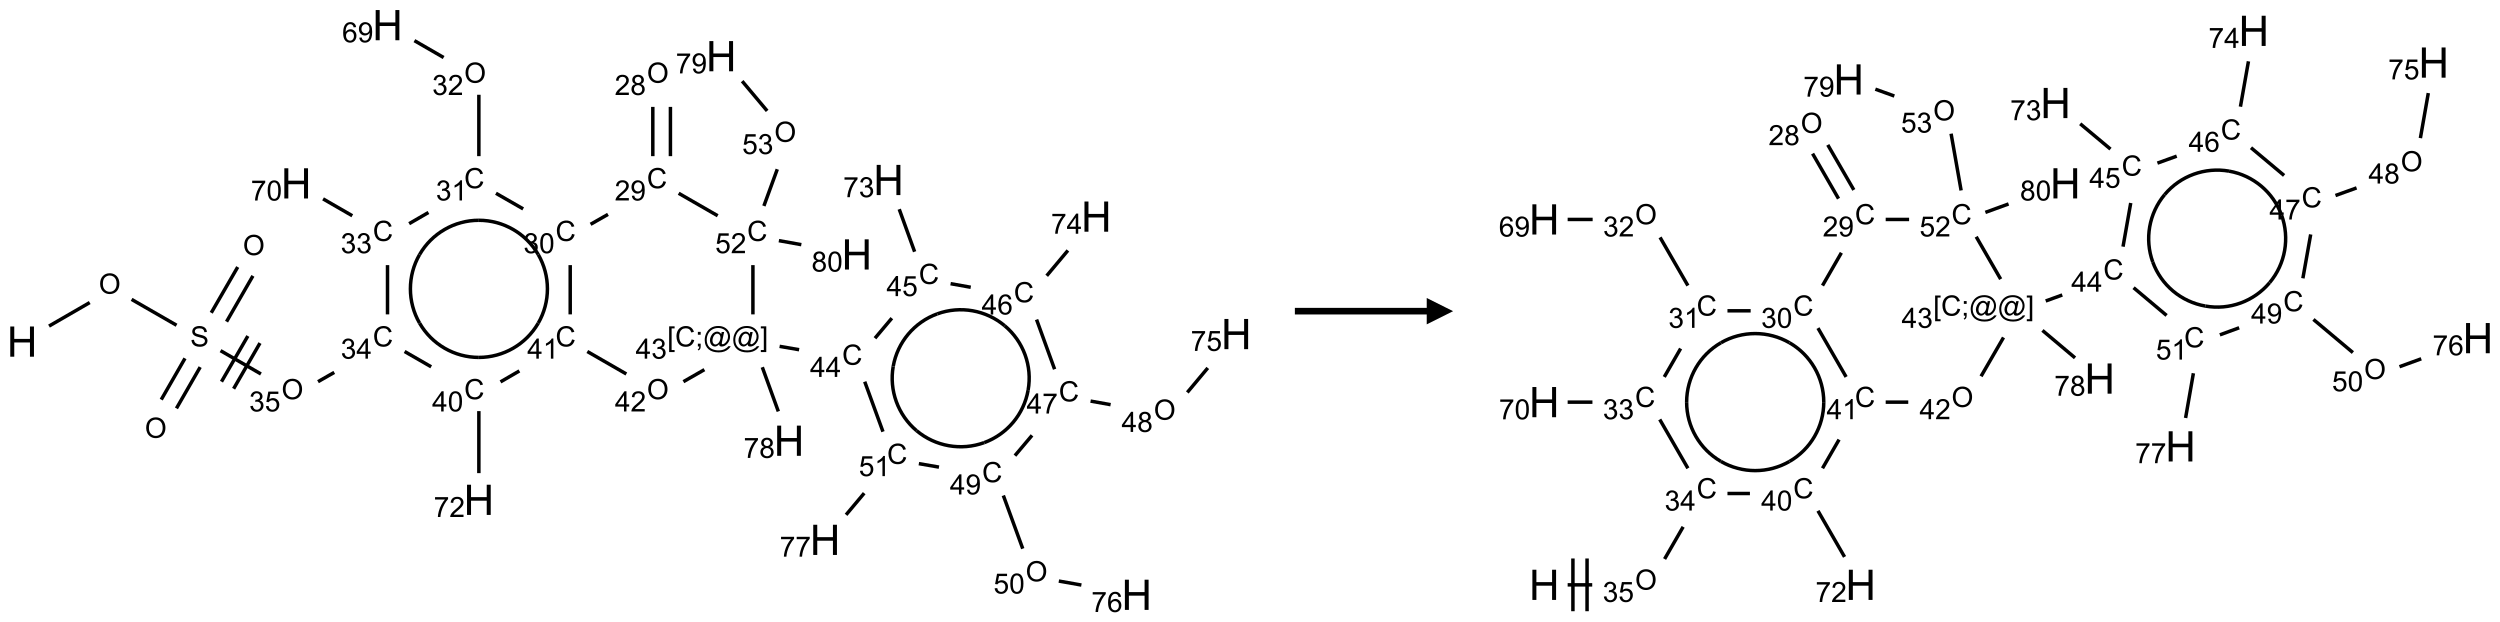<?xml version="1.0" encoding="UTF-8"?>
<svg xmlns="http://www.w3.org/2000/svg" xmlns:xlink="http://www.w3.org/1999/xlink" width="948" height="236" viewBox="0 0 948 236">
<defs>
<g>
<g id="glyph-0-0">
<path d="M 2 0 L 2 -10 L 10 -10 L 10 0 Z M 2.25 -0.25 L 9.75 -0.25 L 9.75 -9.75 L 2.25 -9.75 Z M 2.25 -0.25 "/>
</g>
<g id="glyph-0-1">
<path d="M 1.281 0 L 1.281 -11.453 L 2.797 -11.453 L 2.797 -6.75 L 8.75 -6.75 L 8.75 -11.453 L 10.266 -11.453 L 10.266 0 L 8.75 0 L 8.75 -5.398 L 2.797 -5.398 L 2.797 0 Z M 1.281 0 "/>
</g>
<g id="glyph-1-0">
<path d="M 1.332 0 L 1.332 -6.668 L 6.668 -6.668 L 6.668 0 Z M 1.5 -0.168 L 6.5 -0.168 L 6.5 -6.5 L 1.5 -6.5 Z M 1.5 -0.168 "/>
</g>
<g id="glyph-1-1">
<path d="M 0.516 -3.719 C 0.516 -4.984 0.855 -5.977 1.535 -6.695 C 2.215 -7.414 3.094 -7.77 4.172 -7.77 C 4.875 -7.77 5.512 -7.602 6.078 -7.266 C 6.645 -6.93 7.074 -6.461 7.371 -5.855 C 7.668 -5.254 7.816 -4.57 7.816 -3.809 C 7.816 -3.035 7.66 -2.34 7.348 -1.73 C 7.035 -1.117 6.594 -0.656 6.02 -0.34 C 5.449 -0.027 4.828 0.129 4.168 0.129 C 3.449 0.129 2.805 -0.043 2.238 -0.391 C 1.672 -0.738 1.246 -1.211 0.953 -1.812 C 0.66 -2.414 0.516 -3.047 0.516 -3.719 Z M 1.559 -3.703 C 1.559 -2.781 1.805 -2.059 2.301 -1.527 C 2.793 -1 3.414 -0.734 4.16 -0.734 C 4.922 -0.734 5.547 -1 6.039 -1.535 C 6.531 -2.07 6.777 -2.828 6.777 -3.812 C 6.777 -4.434 6.672 -4.977 6.461 -5.441 C 6.25 -5.902 5.945 -6.262 5.539 -6.52 C 5.133 -6.773 4.68 -6.902 4.176 -6.902 C 3.461 -6.902 2.848 -6.656 2.332 -6.164 C 1.816 -5.672 1.559 -4.852 1.559 -3.703 Z M 1.559 -3.703 "/>
</g>
<g id="glyph-1-2">
<path d="M 0.48 -2.453 L 1.434 -2.535 C 1.477 -2.152 1.582 -1.84 1.746 -1.598 C 1.91 -1.352 2.168 -1.152 2.516 -1.004 C 2.863 -0.852 3.254 -0.777 3.688 -0.777 C 4.074 -0.777 4.414 -0.832 4.707 -0.949 C 5.004 -1.062 5.223 -1.219 5.367 -1.418 C 5.512 -1.617 5.582 -1.836 5.582 -2.074 C 5.582 -2.312 5.516 -2.523 5.375 -2.699 C 5.234 -2.879 5.008 -3.031 4.688 -3.152 C 4.484 -3.23 4.031 -3.355 3.328 -3.523 C 2.625 -3.691 2.137 -3.852 1.855 -4 C 1.488 -4.191 1.219 -4.43 1.039 -4.711 C 0.859 -4.992 0.77 -5.312 0.77 -5.66 C 0.77 -6.047 0.879 -6.406 1.098 -6.742 C 1.316 -7.078 1.637 -7.332 2.059 -7.504 C 2.477 -7.68 2.945 -7.766 3.457 -7.766 C 4.023 -7.766 4.523 -7.676 4.957 -7.492 C 5.387 -7.309 5.719 -7.043 5.953 -6.688 C 6.188 -6.332 6.312 -5.934 6.328 -5.484 L 5.359 -5.41 C 5.309 -5.895 5.133 -6.258 4.832 -6.504 C 4.531 -6.75 4.086 -6.875 3.5 -6.875 C 2.891 -6.875 2.445 -6.762 2.164 -6.539 C 1.883 -6.316 1.746 -6.047 1.746 -5.73 C 1.746 -5.457 1.844 -5.23 2.043 -5.051 C 2.238 -4.875 2.742 -4.695 3.566 -4.508 C 4.387 -4.32 4.949 -4.16 5.254 -4.02 C 5.699 -3.816 6.027 -3.555 6.238 -3.242 C 6.449 -2.93 6.559 -2.566 6.559 -2.156 C 6.559 -1.75 6.441 -1.367 6.207 -1.008 C 5.977 -0.648 5.641 -0.367 5.207 -0.168 C 4.77 0.031 4.281 0.129 3.734 0.129 C 3.043 0.129 2.465 0.031 1.996 -0.172 C 1.531 -0.375 1.164 -0.676 0.898 -1.082 C 0.633 -1.484 0.492 -1.941 0.48 -2.453 Z M 0.48 -2.453 "/>
</g>
<g id="glyph-1-3">
<path d="M 0.449 -2.016 L 1.387 -2.141 C 1.492 -1.609 1.676 -1.227 1.934 -0.992 C 2.191 -0.758 2.508 -0.641 2.879 -0.641 C 3.32 -0.641 3.695 -0.793 3.996 -1.098 C 4.301 -1.402 4.453 -1.781 4.453 -2.234 C 4.453 -2.664 4.312 -3.02 4.031 -3.301 C 3.75 -3.578 3.391 -3.719 2.957 -3.719 C 2.781 -3.719 2.562 -3.684 2.297 -3.613 L 2.402 -4.438 C 2.465 -4.43 2.516 -4.426 2.551 -4.426 C 2.949 -4.426 3.312 -4.531 3.629 -4.738 C 3.949 -4.949 4.109 -5.27 4.109 -5.703 C 4.109 -6.047 3.992 -6.332 3.762 -6.559 C 3.527 -6.785 3.227 -6.895 2.859 -6.895 C 2.496 -6.895 2.191 -6.781 1.949 -6.551 C 1.707 -6.324 1.547 -5.98 1.48 -5.52 L 0.543 -5.688 C 0.656 -6.316 0.918 -6.805 1.324 -7.148 C 1.73 -7.492 2.234 -7.668 2.84 -7.668 C 3.254 -7.668 3.641 -7.578 3.988 -7.398 C 4.34 -7.219 4.609 -6.977 4.793 -6.668 C 4.98 -6.359 5.074 -6.031 5.074 -5.684 C 5.074 -5.352 4.984 -5.051 4.809 -4.781 C 4.629 -4.512 4.367 -4.297 4.02 -4.137 C 4.473 -4.031 4.824 -3.816 5.074 -3.488 C 5.324 -3.16 5.449 -2.75 5.449 -2.254 C 5.449 -1.59 5.203 -1.023 4.719 -0.559 C 4.234 -0.098 3.617 0.137 2.875 0.137 C 2.203 0.137 1.648 -0.062 1.207 -0.465 C 0.762 -0.863 0.512 -1.379 0.449 -2.016 Z M 0.449 -2.016 "/>
</g>
<g id="glyph-1-4">
<path d="M 0.441 -2 L 1.426 -2.082 C 1.5 -1.605 1.668 -1.242 1.934 -1.004 C 2.199 -0.762 2.52 -0.641 2.895 -0.641 C 3.348 -0.641 3.73 -0.812 4.043 -1.152 C 4.355 -1.492 4.512 -1.941 4.512 -2.504 C 4.512 -3.039 4.359 -3.461 4.059 -3.77 C 3.758 -4.078 3.367 -4.234 2.879 -4.234 C 2.578 -4.234 2.305 -4.164 2.062 -4.027 C 1.82 -3.891 1.629 -3.715 1.488 -3.496 L 0.609 -3.609 L 1.348 -7.531 L 5.145 -7.531 L 5.145 -6.637 L 2.098 -6.637 L 1.688 -4.582 C 2.145 -4.902 2.625 -5.062 3.129 -5.062 C 3.797 -5.062 4.359 -4.832 4.816 -4.371 C 5.277 -3.91 5.504 -3.312 5.504 -2.59 C 5.504 -1.898 5.305 -1.301 4.902 -0.797 C 4.41 -0.18 3.742 0.129 2.895 0.129 C 2.199 0.129 1.633 -0.062 1.195 -0.453 C 0.758 -0.844 0.504 -1.359 0.441 -2 Z M 0.441 -2 "/>
</g>
<g id="glyph-1-5">
<path d="M 6.27 -2.676 L 7.281 -2.422 C 7.07 -1.594 6.688 -0.961 6.137 -0.523 C 5.586 -0.086 4.914 0.129 4.121 0.129 C 3.297 0.129 2.629 -0.039 2.113 -0.371 C 1.598 -0.707 1.203 -1.191 0.934 -1.828 C 0.664 -2.465 0.531 -3.145 0.531 -3.875 C 0.531 -4.672 0.684 -5.363 0.988 -5.957 C 1.293 -6.547 1.723 -6.996 2.285 -7.305 C 2.844 -7.613 3.461 -7.766 4.137 -7.766 C 4.898 -7.766 5.543 -7.57 6.062 -7.184 C 6.582 -6.793 6.945 -6.246 7.152 -5.543 L 6.156 -5.309 C 5.98 -5.863 5.723 -6.266 5.387 -6.52 C 5.051 -6.773 4.625 -6.902 4.113 -6.902 C 3.527 -6.902 3.039 -6.762 2.645 -6.48 C 2.25 -6.199 1.973 -5.82 1.812 -5.348 C 1.652 -4.871 1.574 -4.383 1.574 -3.879 C 1.574 -3.23 1.668 -2.664 1.855 -2.18 C 2.047 -1.695 2.34 -1.332 2.738 -1.094 C 3.137 -0.855 3.57 -0.734 4.035 -0.734 C 4.602 -0.734 5.082 -0.898 5.473 -1.223 C 5.867 -1.551 6.133 -2.035 6.27 -2.676 Z M 6.27 -2.676 "/>
</g>
<g id="glyph-1-6">
<path d="M 3.449 0 L 3.449 -1.828 L 0.137 -1.828 L 0.137 -2.688 L 3.621 -7.637 L 4.387 -7.637 L 4.387 -2.688 L 5.418 -2.688 L 5.418 -1.828 L 4.387 -1.828 L 4.387 0 Z M 3.449 -2.688 L 3.449 -6.129 L 1.059 -2.688 Z M 3.449 -2.688 "/>
</g>
<g id="glyph-1-7">
<path d="M 0.504 -6.637 L 0.504 -7.535 L 5.449 -7.535 L 5.449 -6.809 C 4.961 -6.289 4.48 -5.602 4.004 -4.746 C 3.527 -3.887 3.156 -3.004 2.895 -2.098 C 2.707 -1.461 2.59 -0.762 2.535 0 L 1.574 0 C 1.582 -0.602 1.703 -1.328 1.926 -2.176 C 2.152 -3.027 2.477 -3.848 2.898 -4.637 C 3.32 -5.426 3.77 -6.094 4.246 -6.637 Z M 0.504 -6.637 "/>
</g>
<g id="glyph-1-8">
<path d="M 0.441 -3.766 C 0.441 -4.668 0.535 -5.395 0.723 -5.945 C 0.906 -6.496 1.184 -6.922 1.551 -7.219 C 1.918 -7.516 2.375 -7.668 2.934 -7.668 C 3.344 -7.668 3.703 -7.586 4.012 -7.418 C 4.32 -7.254 4.574 -7.016 4.777 -6.707 C 4.977 -6.395 5.137 -6.016 5.25 -5.57 C 5.363 -5.125 5.422 -4.523 5.422 -3.766 C 5.422 -2.871 5.328 -2.148 5.145 -1.598 C 4.961 -1.047 4.688 -0.621 4.32 -0.32 C 3.953 -0.02 3.492 0.129 2.934 0.129 C 2.195 0.129 1.617 -0.133 1.199 -0.66 C 0.695 -1.297 0.441 -2.332 0.441 -3.766 Z M 1.406 -3.766 C 1.406 -2.512 1.555 -1.68 1.848 -1.262 C 2.141 -0.848 2.5 -0.641 2.934 -0.641 C 3.363 -0.641 3.727 -0.848 4.02 -1.266 C 4.312 -1.684 4.457 -2.516 4.457 -3.766 C 4.457 -5.023 4.312 -5.859 4.02 -6.27 C 3.727 -6.684 3.359 -6.891 2.922 -6.891 C 2.492 -6.891 2.148 -6.707 1.891 -6.344 C 1.566 -5.879 1.406 -5.02 1.406 -3.766 Z M 1.406 -3.766 "/>
</g>
<g id="glyph-1-9">
<path d="M 3.973 0 L 3.035 0 L 3.035 -5.973 C 2.809 -5.758 2.516 -5.543 2.148 -5.328 C 1.781 -5.113 1.453 -4.953 1.16 -4.844 L 1.16 -5.75 C 1.684 -5.996 2.145 -6.297 2.535 -6.645 C 2.93 -6.996 3.207 -7.336 3.371 -7.668 L 3.973 -7.668 Z M 3.973 0 "/>
</g>
<g id="glyph-1-10">
<path d="M 5.371 -0.902 L 5.371 0 L 0.324 0 C 0.316 -0.227 0.352 -0.441 0.434 -0.652 C 0.562 -0.996 0.766 -1.332 1.051 -1.668 C 1.332 -2 1.742 -2.387 2.277 -2.824 C 3.105 -3.504 3.668 -4.043 3.957 -4.441 C 4.25 -4.84 4.395 -5.215 4.395 -5.566 C 4.395 -5.938 4.262 -6.254 3.996 -6.508 C 3.73 -6.762 3.387 -6.891 2.957 -6.891 C 2.508 -6.891 2.145 -6.754 1.875 -6.484 C 1.605 -6.215 1.469 -5.84 1.465 -5.359 L 0.5 -5.457 C 0.566 -6.176 0.812 -6.727 1.246 -7.102 C 1.676 -7.477 2.254 -7.668 2.98 -7.668 C 3.711 -7.668 4.293 -7.465 4.719 -7.059 C 5.145 -6.652 5.359 -6.148 5.359 -5.547 C 5.359 -5.242 5.297 -4.941 5.172 -4.645 C 5.047 -4.352 4.84 -4.039 4.551 -3.715 C 4.262 -3.387 3.777 -2.938 3.105 -2.371 C 2.543 -1.898 2.18 -1.578 2.02 -1.41 C 1.859 -1.242 1.73 -1.07 1.625 -0.902 Z M 5.371 -0.902 "/>
</g>
<g id="glyph-1-11">
<path d="M 5.309 -5.766 L 4.375 -5.691 C 4.293 -6.059 4.172 -6.328 4.02 -6.496 C 3.766 -6.762 3.453 -6.895 3.082 -6.895 C 2.785 -6.895 2.523 -6.812 2.297 -6.645 C 2 -6.43 1.77 -6.117 1.598 -5.703 C 1.43 -5.289 1.34 -4.703 1.332 -3.938 C 1.559 -4.281 1.836 -4.535 2.16 -4.703 C 2.488 -4.871 2.828 -4.953 3.188 -4.953 C 3.812 -4.953 4.344 -4.723 4.785 -4.262 C 5.223 -3.801 5.441 -3.207 5.441 -2.48 C 5.441 -2 5.34 -1.555 5.133 -1.145 C 4.926 -0.73 4.641 -0.418 4.281 -0.199 C 3.922 0.02 3.512 0.129 3.051 0.129 C 2.27 0.129 1.633 -0.156 1.141 -0.73 C 0.648 -1.305 0.402 -2.254 0.402 -3.574 C 0.402 -5.051 0.672 -6.121 1.219 -6.793 C 1.695 -7.375 2.336 -7.668 3.141 -7.668 C 3.742 -7.668 4.234 -7.5 4.617 -7.16 C 5 -6.824 5.23 -6.359 5.309 -5.766 Z M 1.48 -2.473 C 1.48 -2.152 1.547 -1.844 1.684 -1.547 C 1.82 -1.25 2.016 -1.027 2.262 -0.871 C 2.508 -0.719 2.766 -0.641 3.035 -0.641 C 3.434 -0.641 3.773 -0.801 4.059 -1.121 C 4.344 -1.441 4.484 -1.875 4.484 -2.422 C 4.484 -2.949 4.344 -3.367 4.062 -3.668 C 3.781 -3.973 3.426 -4.125 3 -4.125 C 2.578 -4.125 2.219 -3.973 1.922 -3.668 C 1.625 -3.363 1.48 -2.969 1.48 -2.473 Z M 1.48 -2.473 "/>
</g>
<g id="glyph-1-12">
<path d="M 0.582 -1.766 L 1.484 -1.848 C 1.562 -1.426 1.707 -1.117 1.922 -0.926 C 2.137 -0.734 2.414 -0.641 2.75 -0.641 C 3.039 -0.641 3.289 -0.707 3.508 -0.84 C 3.727 -0.973 3.902 -1.148 4.043 -1.367 C 4.18 -1.586 4.297 -1.887 4.391 -2.262 C 4.484 -2.637 4.531 -3.016 4.531 -3.406 C 4.531 -3.449 4.531 -3.512 4.527 -3.594 C 4.34 -3.297 4.082 -3.055 3.758 -2.867 C 3.434 -2.68 3.082 -2.59 2.703 -2.59 C 2.07 -2.59 1.535 -2.816 1.098 -3.277 C 0.66 -3.734 0.441 -4.34 0.441 -5.09 C 0.441 -5.863 0.672 -6.484 1.129 -6.957 C 1.586 -7.43 2.156 -7.668 2.844 -7.668 C 3.34 -7.668 3.793 -7.531 4.207 -7.266 C 4.617 -7 4.93 -6.617 5.145 -6.121 C 5.355 -5.629 5.465 -4.91 5.465 -3.973 C 5.465 -2.996 5.359 -2.223 5.145 -1.645 C 4.934 -1.066 4.617 -0.625 4.199 -0.324 C 3.781 -0.02 3.293 0.129 2.73 0.129 C 2.133 0.129 1.645 -0.035 1.266 -0.367 C 0.887 -0.699 0.66 -1.164 0.582 -1.766 Z M 4.422 -5.137 C 4.422 -5.676 4.277 -6.102 3.992 -6.418 C 3.707 -6.734 3.359 -6.891 2.957 -6.891 C 2.543 -6.891 2.18 -6.719 1.871 -6.379 C 1.562 -6.039 1.406 -5.598 1.406 -5.059 C 1.406 -4.57 1.555 -4.176 1.848 -3.871 C 2.141 -3.566 2.5 -3.418 2.934 -3.418 C 3.367 -3.418 3.723 -3.57 4.004 -3.871 C 4.281 -4.176 4.422 -4.598 4.422 -5.137 Z M 4.422 -5.137 "/>
</g>
<g id="glyph-1-13">
<path d="M 0.723 2.121 L 0.723 -7.637 L 2.793 -7.637 L 2.793 -6.859 L 1.66 -6.859 L 1.66 1.344 L 2.793 1.344 L 2.793 2.121 Z M 0.723 2.121 "/>
</g>
<g id="glyph-1-14">
<path d="M 0.949 -4.465 L 0.949 -5.531 L 2.016 -5.531 L 2.016 -4.465 Z M 0.949 0 L 0.949 -1.066 L 2.016 -1.066 L 2.016 0 C 2.016 0.391 1.945 0.711 1.809 0.949 C 1.668 1.191 1.449 1.379 1.145 1.512 L 0.887 1.109 C 1.082 1.023 1.23 0.895 1.324 0.727 C 1.418 0.559 1.469 0.316 1.48 0 Z M 0.949 0 "/>
</g>
<g id="glyph-1-15">
<path d="M 6.047 -0.848 C 5.82 -0.59 5.57 -0.379 5.289 -0.223 C 5.008 -0.062 4.73 0.016 4.449 0.016 C 4.141 0.016 3.84 -0.074 3.547 -0.254 C 3.254 -0.434 3.02 -0.715 2.836 -1.09 C 2.652 -1.465 2.562 -1.875 2.562 -2.324 C 2.562 -2.875 2.703 -3.43 2.988 -3.98 C 3.27 -4.535 3.621 -4.953 4.043 -5.23 C 4.461 -5.508 4.871 -5.645 5.266 -5.645 C 5.566 -5.645 5.855 -5.566 6.129 -5.41 C 6.402 -5.25 6.641 -5.012 6.84 -4.688 L 7.016 -5.496 L 7.949 -5.496 L 7.199 -2 C 7.094 -1.516 7.043 -1.246 7.043 -1.191 C 7.043 -1.098 7.078 -1.02 7.148 -0.949 C 7.219 -0.883 7.305 -0.848 7.406 -0.848 C 7.59 -0.848 7.832 -0.953 8.129 -1.168 C 8.527 -1.445 8.84 -1.816 9.07 -2.285 C 9.301 -2.75 9.418 -3.234 9.418 -3.73 C 9.418 -4.309 9.27 -4.852 8.973 -5.355 C 8.676 -5.859 8.23 -6.262 7.645 -6.562 C 7.055 -6.863 6.406 -7.016 5.691 -7.016 C 4.879 -7.016 4.137 -6.824 3.465 -6.445 C 2.793 -6.066 2.273 -5.52 1.902 -4.809 C 1.535 -4.098 1.348 -3.34 1.348 -2.527 C 1.348 -1.676 1.535 -0.941 1.902 -0.328 C 2.273 0.285 2.809 0.742 3.508 1.035 C 4.207 1.328 4.984 1.473 5.832 1.473 C 6.742 1.473 7.504 1.32 8.121 1.016 C 8.734 0.711 9.195 0.34 9.5 -0.098 L 10.441 -0.098 C 10.266 0.266 9.961 0.637 9.531 1.016 C 9.102 1.395 8.59 1.695 7.996 1.914 C 7.402 2.133 6.688 2.246 5.848 2.246 C 5.078 2.246 4.367 2.145 3.715 1.949 C 3.066 1.75 2.512 1.453 2.051 1.055 C 1.594 0.656 1.25 0.199 1.016 -0.316 C 0.723 -0.973 0.578 -1.684 0.578 -2.441 C 0.578 -3.289 0.75 -4.098 1.098 -4.863 C 1.523 -5.805 2.125 -6.527 2.902 -7.027 C 3.684 -7.527 4.629 -7.777 5.738 -7.777 C 6.602 -7.777 7.375 -7.602 8.059 -7.246 C 8.746 -6.895 9.285 -6.371 9.684 -5.672 C 10.02 -5.07 10.188 -4.418 10.188 -3.715 C 10.188 -2.707 9.832 -1.812 9.125 -1.031 C 8.492 -0.328 7.801 0.02 7.051 0.02 C 6.812 0.02 6.617 -0.016 6.473 -0.09 C 6.324 -0.16 6.215 -0.266 6.145 -0.402 C 6.102 -0.488 6.066 -0.637 6.047 -0.848 Z M 3.527 -2.262 C 3.527 -1.785 3.641 -1.414 3.863 -1.152 C 4.09 -0.887 4.348 -0.754 4.641 -0.754 C 4.836 -0.754 5.039 -0.812 5.254 -0.93 C 5.469 -1.047 5.676 -1.219 5.871 -1.449 C 6.066 -1.676 6.23 -1.969 6.355 -2.32 C 6.48 -2.672 6.543 -3.027 6.543 -3.379 C 6.543 -3.852 6.426 -4.219 6.191 -4.48 C 5.957 -4.738 5.672 -4.871 5.332 -4.871 C 5.109 -4.871 4.902 -4.812 4.707 -4.699 C 4.512 -4.586 4.32 -4.406 4.137 -4.156 C 3.953 -3.906 3.805 -3.602 3.691 -3.246 C 3.582 -2.887 3.527 -2.559 3.527 -2.262 Z M 3.527 -2.262 "/>
</g>
<g id="glyph-1-16">
<path d="M 2.27 2.121 L 0.203 2.121 L 0.203 1.344 L 1.332 1.344 L 1.332 -6.859 L 0.203 -6.859 L 0.203 -7.637 L 2.27 -7.637 Z M 2.27 2.121 "/>
</g>
<g id="glyph-1-17">
<path d="M 1.887 -4.141 C 1.496 -4.281 1.207 -4.484 1.02 -4.75 C 0.832 -5.016 0.738 -5.328 0.738 -5.699 C 0.738 -6.254 0.938 -6.719 1.34 -7.098 C 1.738 -7.477 2.27 -7.668 2.934 -7.668 C 3.598 -7.668 4.137 -7.473 4.543 -7.086 C 4.949 -6.699 5.152 -6.227 5.152 -5.672 C 5.152 -5.316 5.059 -5.008 4.871 -4.746 C 4.688 -4.484 4.406 -4.281 4.027 -4.141 C 4.496 -3.988 4.852 -3.742 5.098 -3.402 C 5.34 -3.062 5.465 -2.656 5.465 -2.184 C 5.465 -1.531 5.234 -0.98 4.77 -0.535 C 4.309 -0.09 3.703 0.129 2.949 0.129 C 2.195 0.129 1.586 -0.094 1.125 -0.539 C 0.664 -0.984 0.434 -1.543 0.434 -2.207 C 0.434 -2.703 0.559 -3.121 0.809 -3.457 C 1.062 -3.793 1.422 -4.02 1.887 -4.141 Z M 1.699 -5.73 C 1.699 -5.367 1.812 -5.074 2.047 -4.844 C 2.281 -4.613 2.582 -4.5 2.953 -4.5 C 3.312 -4.5 3.609 -4.613 3.84 -4.84 C 4.07 -5.066 4.188 -5.348 4.188 -5.676 C 4.188 -6.02 4.07 -6.309 3.832 -6.543 C 3.594 -6.777 3.297 -6.895 2.941 -6.895 C 2.586 -6.895 2.289 -6.781 2.051 -6.551 C 1.816 -6.324 1.699 -6.047 1.699 -5.73 Z M 1.395 -2.203 C 1.395 -1.938 1.461 -1.676 1.586 -1.426 C 1.711 -1.176 1.902 -0.984 2.152 -0.848 C 2.402 -0.711 2.672 -0.641 2.957 -0.641 C 3.406 -0.641 3.777 -0.785 4.066 -1.074 C 4.359 -1.363 4.504 -1.727 4.504 -2.172 C 4.504 -2.625 4.355 -2.996 4.055 -3.293 C 3.754 -3.586 3.379 -3.734 2.926 -3.734 C 2.484 -3.734 2.121 -3.59 1.832 -3.297 C 1.543 -3.004 1.395 -2.641 1.395 -2.203 Z M 1.395 -2.203 "/>
</g>
</g>
</defs>
<path fill="none" stroke-width="0.033" stroke-linecap="butt" stroke-linejoin="miter" stroke="rgb(0%, 0%, 0%)" stroke-opacity="1" stroke-miterlimit="10" d="M 0.255 2.853 L 0.641 2.63 " transform="matrix(40, 0, 0, 40, 8.385, 9.533)"/>
<path fill="none" stroke-width="0.033" stroke-linecap="butt" stroke-linejoin="miter" stroke="rgb(0%, 0%, 0%)" stroke-opacity="1" stroke-miterlimit="10" d="M 1.038 2.6 L 1.464 2.845 " transform="matrix(40, 0, 0, 40, 8.385, 9.533)"/>
<path fill="none" stroke-width="0.033" stroke-linecap="butt" stroke-linejoin="miter" stroke="rgb(0%, 0%, 0%)" stroke-opacity="1" stroke-miterlimit="10" d="M 1.938 2.811 L 2.188 2.377 " transform="matrix(40, 0, 0, 40, 8.385, 9.533)"/>
<path fill="none" stroke-width="0.033" stroke-linecap="butt" stroke-linejoin="miter" stroke="rgb(0%, 0%, 0%)" stroke-opacity="1" stroke-miterlimit="10" d="M 1.793 2.727 L 2.044 2.293 " transform="matrix(40, 0, 0, 40, 8.385, 9.533)"/>
<path fill="none" stroke-width="0.033" stroke-linecap="butt" stroke-linejoin="miter" stroke="rgb(0%, 0%, 0%)" stroke-opacity="1" stroke-miterlimit="10" d="M 1.544 3.159 L 1.319 3.55 " transform="matrix(40, 0, 0, 40, 8.385, 9.533)"/>
<path fill="none" stroke-width="0.033" stroke-linecap="butt" stroke-linejoin="miter" stroke="rgb(0%, 0%, 0%)" stroke-opacity="1" stroke-miterlimit="10" d="M 1.688 3.242 L 1.463 3.633 " transform="matrix(40, 0, 0, 40, 8.385, 9.533)"/>
<path fill="none" stroke-width="0.033" stroke-linecap="butt" stroke-linejoin="miter" stroke="rgb(0%, 0%, 0%)" stroke-opacity="1" stroke-miterlimit="10" d="M 1.881 3.086 L 2.264 3.307 " transform="matrix(40, 0, 0, 40, 8.385, 9.533)"/>
<path fill="none" stroke-width="0.033" stroke-linecap="butt" stroke-linejoin="miter" stroke="rgb(0%, 0%, 0%)" stroke-opacity="1" stroke-miterlimit="10" d="M 2.005 3.447 L 2.255 3.014 " transform="matrix(40, 0, 0, 40, 8.385, 9.533)"/>
<path fill="none" stroke-width="0.033" stroke-linecap="butt" stroke-linejoin="miter" stroke="rgb(0%, 0%, 0%)" stroke-opacity="1" stroke-miterlimit="10" d="M 1.89 3.38 L 2.14 2.947 " transform="matrix(40, 0, 0, 40, 8.385, 9.533)"/>
<path fill="none" stroke-width="0.033" stroke-linecap="butt" stroke-linejoin="miter" stroke="rgb(0%, 0%, 0%)" stroke-opacity="1" stroke-miterlimit="10" d="M 2.805 3.38 L 2.959 3.292 " transform="matrix(40, 0, 0, 40, 8.385, 9.533)"/>
<path fill="none" stroke-width="0.033" stroke-linecap="butt" stroke-linejoin="miter" stroke="rgb(0%, 0%, 0%)" stroke-opacity="1" stroke-miterlimit="10" d="M 3.464 2.742 L 3.464 2.275 " transform="matrix(40, 0, 0, 40, 8.385, 9.533)"/>
<path fill="none" stroke-width="0.033" stroke-linecap="butt" stroke-linejoin="miter" stroke="rgb(0%, 0%, 0%)" stroke-opacity="1" stroke-miterlimit="10" d="M 3.13 1.807 L 2.853 1.647 " transform="matrix(40, 0, 0, 40, 8.385, 9.533)"/>
<path fill="none" stroke-width="0.033" stroke-linecap="butt" stroke-linejoin="miter" stroke="rgb(0%, 0%, 0%)" stroke-opacity="1" stroke-miterlimit="10" d="M 3.669 1.882 L 3.852 1.776 " transform="matrix(40, 0, 0, 40, 8.385, 9.533)"/>
<path fill="none" stroke-width="0.033" stroke-linecap="butt" stroke-linejoin="miter" stroke="rgb(0%, 0%, 0%)" stroke-opacity="1" stroke-miterlimit="10" d="M 4.33 1.242 L 4.33 0.66 " transform="matrix(40, 0, 0, 40, 8.385, 9.533)"/>
<path fill="none" stroke-width="0.033" stroke-linecap="butt" stroke-linejoin="miter" stroke="rgb(0%, 0%, 0%)" stroke-opacity="1" stroke-miterlimit="10" d="M 3.996 0.307 L 3.719 0.147 " transform="matrix(40, 0, 0, 40, 8.385, 9.533)"/>
<path fill="none" stroke-width="0.033" stroke-linecap="butt" stroke-linejoin="miter" stroke="rgb(0%, 0%, 0%)" stroke-opacity="1" stroke-miterlimit="10" d="M 4.492 1.594 L 4.75 1.742 " transform="matrix(40, 0, 0, 40, 8.385, 9.533)"/>
<path fill="none" stroke-width="0.033" stroke-linecap="butt" stroke-linejoin="miter" stroke="rgb(0%, 0%, 0%)" stroke-opacity="1" stroke-miterlimit="10" d="M 5.196 2.275 L 5.196 2.742 " transform="matrix(40, 0, 0, 40, 8.385, 9.533)"/>
<path fill="none" stroke-width="0.033" stroke-linecap="butt" stroke-linejoin="miter" stroke="rgb(0%, 0%, 0%)" stroke-opacity="1" stroke-miterlimit="10" d="M 4.714 3.278 L 4.535 3.382 " transform="matrix(40, 0, 0, 40, 8.385, 9.533)"/>
<path fill="none" stroke-width="0.033" stroke-linecap="butt" stroke-linejoin="miter" stroke="rgb(0%, 0%, 0%)" stroke-opacity="1" stroke-miterlimit="10" d="M 3.878 3.239 L 3.626 3.094 " transform="matrix(40, 0, 0, 40, 8.385, 9.533)"/>
<path fill="none" stroke-width="0.033" stroke-linecap="butt" stroke-linejoin="miter" stroke="rgb(0%, 0%, 0%)" stroke-opacity="1" stroke-miterlimit="10" d="M 4.33 3.659 L 4.33 4.247 " transform="matrix(40, 0, 0, 40, 8.385, 9.533)"/>
<path fill="none" stroke-width="0.033" stroke-linecap="butt" stroke-linejoin="miter" stroke="rgb(0%, 0%, 0%)" stroke-opacity="1" stroke-miterlimit="10" d="M 5.358 3.094 L 5.728 3.307 " transform="matrix(40, 0, 0, 40, 8.385, 9.533)"/>
<path fill="none" stroke-width="0.033" stroke-linecap="butt" stroke-linejoin="miter" stroke="rgb(0%, 0%, 0%)" stroke-opacity="1" stroke-miterlimit="10" d="M 6.269 3.38 L 6.468 3.266 " transform="matrix(40, 0, 0, 40, 8.385, 9.533)"/>
<path fill="none" stroke-width="0.033" stroke-linecap="butt" stroke-linejoin="miter" stroke="rgb(0%, 0%, 0%)" stroke-opacity="1" stroke-miterlimit="10" d="M 7.181 3.045 L 7.366 3.077 " transform="matrix(40, 0, 0, 40, 8.385, 9.533)"/>
<path fill="none" stroke-width="0.033" stroke-linecap="butt" stroke-linejoin="miter" stroke="rgb(0%, 0%, 0%)" stroke-opacity="1" stroke-miterlimit="10" d="M 8.085 2.968 L 8.245 2.778 " transform="matrix(40, 0, 0, 40, 8.385, 9.533)"/>
<path fill="none" stroke-width="0.033" stroke-linecap="butt" stroke-linejoin="miter" stroke="rgb(0%, 0%, 0%)" stroke-opacity="1" stroke-miterlimit="10" d="M 8.461 2.148 L 8.315 1.745 " transform="matrix(40, 0, 0, 40, 8.385, 9.533)"/>
<path fill="none" stroke-width="0.033" stroke-linecap="butt" stroke-linejoin="miter" stroke="rgb(0%, 0%, 0%)" stroke-opacity="1" stroke-miterlimit="10" d="M 8.802 2.451 L 8.993 2.485 " transform="matrix(40, 0, 0, 40, 8.385, 9.533)"/>
<path fill="none" stroke-width="0.033" stroke-linecap="butt" stroke-linejoin="miter" stroke="rgb(0%, 0%, 0%)" stroke-opacity="1" stroke-miterlimit="10" d="M 9.713 2.376 L 9.914 2.136 " transform="matrix(40, 0, 0, 40, 8.385, 9.533)"/>
<path fill="none" stroke-width="0.033" stroke-linecap="butt" stroke-linejoin="miter" stroke="rgb(0%, 0%, 0%)" stroke-opacity="1" stroke-miterlimit="10" d="M 9.617 2.791 L 9.788 3.262 " transform="matrix(40, 0, 0, 40, 8.385, 9.533)"/>
<path fill="none" stroke-width="0.033" stroke-linecap="butt" stroke-linejoin="miter" stroke="rgb(0%, 0%, 0%)" stroke-opacity="1" stroke-miterlimit="10" d="M 10.129 3.564 L 10.319 3.598 " transform="matrix(40, 0, 0, 40, 8.385, 9.533)"/>
<path fill="none" stroke-width="0.033" stroke-linecap="butt" stroke-linejoin="miter" stroke="rgb(0%, 0%, 0%)" stroke-opacity="1" stroke-miterlimit="10" d="M 11.046 3.482 L 11.24 3.25 " transform="matrix(40, 0, 0, 40, 8.385, 9.533)"/>
<path fill="none" stroke-width="0.033" stroke-linecap="butt" stroke-linejoin="miter" stroke="rgb(0%, 0%, 0%)" stroke-opacity="1" stroke-miterlimit="10" d="M 9.574 3.889 L 9.412 4.081 " transform="matrix(40, 0, 0, 40, 8.385, 9.533)"/>
<path fill="none" stroke-width="0.033" stroke-linecap="butt" stroke-linejoin="miter" stroke="rgb(0%, 0%, 0%)" stroke-opacity="1" stroke-miterlimit="10" d="M 9.302 4.459 L 9.486 4.963 " transform="matrix(40, 0, 0, 40, 8.385, 9.533)"/>
<path fill="none" stroke-width="0.033" stroke-linecap="butt" stroke-linejoin="miter" stroke="rgb(0%, 0%, 0%)" stroke-opacity="1" stroke-miterlimit="10" d="M 9.828 5.27 L 10.042 5.308 " transform="matrix(40, 0, 0, 40, 8.385, 9.533)"/>
<path fill="none" stroke-width="0.033" stroke-linecap="butt" stroke-linejoin="miter" stroke="rgb(0%, 0%, 0%)" stroke-opacity="1" stroke-miterlimit="10" d="M 8.692 4.19 L 8.501 4.157 " transform="matrix(40, 0, 0, 40, 8.385, 9.533)"/>
<path fill="none" stroke-width="0.033" stroke-linecap="butt" stroke-linejoin="miter" stroke="rgb(0%, 0%, 0%)" stroke-opacity="1" stroke-miterlimit="10" d="M 8.161 3.854 L 7.988 3.38 " transform="matrix(40, 0, 0, 40, 8.385, 9.533)"/>
<path fill="none" stroke-width="0.033" stroke-linecap="butt" stroke-linejoin="miter" stroke="rgb(0%, 0%, 0%)" stroke-opacity="1" stroke-miterlimit="10" d="M 7.983 4.437 L 7.811 4.642 " transform="matrix(40, 0, 0, 40, 8.385, 9.533)"/>
<path fill="none" stroke-width="0.033" stroke-linecap="butt" stroke-linejoin="miter" stroke="rgb(0%, 0%, 0%)" stroke-opacity="1" stroke-miterlimit="10" d="M 7.017 3.243 L 7.169 3.662 " transform="matrix(40, 0, 0, 40, 8.385, 9.533)"/>
<path fill="none" stroke-width="0.033" stroke-linecap="butt" stroke-linejoin="miter" stroke="rgb(0%, 0%, 0%)" stroke-opacity="1" stroke-miterlimit="10" d="M 6.928 2.742 L 6.928 2.275 " transform="matrix(40, 0, 0, 40, 8.385, 9.533)"/>
<path fill="none" stroke-width="0.033" stroke-linecap="butt" stroke-linejoin="miter" stroke="rgb(0%, 0%, 0%)" stroke-opacity="1" stroke-miterlimit="10" d="M 7.032 1.714 L 7.159 1.366 " transform="matrix(40, 0, 0, 40, 8.385, 9.533)"/>
<path fill="none" stroke-width="0.033" stroke-linecap="butt" stroke-linejoin="miter" stroke="rgb(0%, 0%, 0%)" stroke-opacity="1" stroke-miterlimit="10" d="M 7.063 0.813 L 6.826 0.531 " transform="matrix(40, 0, 0, 40, 8.385, 9.533)"/>
<path fill="none" stroke-width="0.033" stroke-linecap="butt" stroke-linejoin="miter" stroke="rgb(0%, 0%, 0%)" stroke-opacity="1" stroke-miterlimit="10" d="M 7.174 2.043 L 7.387 2.081 " transform="matrix(40, 0, 0, 40, 8.385, 9.533)"/>
<path fill="none" stroke-width="0.033" stroke-linecap="butt" stroke-linejoin="miter" stroke="rgb(0%, 0%, 0%)" stroke-opacity="1" stroke-miterlimit="10" d="M 6.594 1.807 L 6.224 1.594 " transform="matrix(40, 0, 0, 40, 8.385, 9.533)"/>
<path fill="none" stroke-width="0.033" stroke-linecap="butt" stroke-linejoin="miter" stroke="rgb(0%, 0%, 0%)" stroke-opacity="1" stroke-miterlimit="10" d="M 5.554 1.794 L 5.389 1.888 " transform="matrix(40, 0, 0, 40, 8.385, 9.533)"/>
<path fill="none" stroke-width="0.033" stroke-linecap="butt" stroke-linejoin="miter" stroke="rgb(0%, 0%, 0%)" stroke-opacity="1" stroke-miterlimit="10" d="M 6.146 1.242 L 6.146 0.775 " transform="matrix(40, 0, 0, 40, 8.385, 9.533)"/>
<path fill="none" stroke-width="0.033" stroke-linecap="butt" stroke-linejoin="miter" stroke="rgb(0%, 0%, 0%)" stroke-opacity="1" stroke-miterlimit="10" d="M 5.979 1.242 L 5.979 0.775 " transform="matrix(40, 0, 0, 40, 8.385, 9.533)"/>
<path fill="none" stroke-width="0.033" stroke-linecap="butt" stroke-linejoin="miter" stroke="rgb(0%, 0%, 0%)" stroke-opacity="1" stroke-miterlimit="10" d="M 3.768 2.825 C 3.652 2.624 3.652 2.376 3.768 2.175 " transform="matrix(40, 0, 0, 40, 8.385, 9.533)"/>
<path fill="none" stroke-width="0.033" stroke-linecap="butt" stroke-linejoin="miter" stroke="rgb(0%, 0%, 0%)" stroke-opacity="1" stroke-miterlimit="10" d="M 4.33 3.15 C 4.098 3.15 3.884 3.026 3.768 2.825 " transform="matrix(40, 0, 0, 40, 8.385, 9.533)"/>
<path fill="none" stroke-width="0.033" stroke-linecap="butt" stroke-linejoin="miter" stroke="rgb(0%, 0%, 0%)" stroke-opacity="1" stroke-miterlimit="10" d="M 4.893 2.825 C 4.777 3.026 4.562 3.15 4.33 3.15 " transform="matrix(40, 0, 0, 40, 8.385, 9.533)"/>
<path fill="none" stroke-width="0.033" stroke-linecap="butt" stroke-linejoin="miter" stroke="rgb(0%, 0%, 0%)" stroke-opacity="1" stroke-miterlimit="10" d="M 4.893 2.175 C 5.009 2.376 5.009 2.624 4.893 2.825 " transform="matrix(40, 0, 0, 40, 8.385, 9.533)"/>
<path fill="none" stroke-width="0.033" stroke-linecap="butt" stroke-linejoin="miter" stroke="rgb(0%, 0%, 0%)" stroke-opacity="1" stroke-miterlimit="10" d="M 4.33 1.85 C 4.562 1.85 4.777 1.974 4.893 2.175 " transform="matrix(40, 0, 0, 40, 8.385, 9.533)"/>
<path fill="none" stroke-width="0.033" stroke-linecap="butt" stroke-linejoin="miter" stroke="rgb(0%, 0%, 0%)" stroke-opacity="1" stroke-miterlimit="10" d="M 3.768 2.175 C 3.884 1.974 4.098 1.85 4.33 1.85 " transform="matrix(40, 0, 0, 40, 8.385, 9.533)"/>
<path fill="none" stroke-width="0.033" stroke-linecap="butt" stroke-linejoin="miter" stroke="rgb(0%, 0%, 0%)" stroke-opacity="1" stroke-miterlimit="10" d="M 8.258 3.235 C 8.298 3.006 8.458 2.816 8.676 2.737 " transform="matrix(40, 0, 0, 40, 8.385, 9.533)"/>
<path fill="none" stroke-width="0.033" stroke-linecap="butt" stroke-linejoin="miter" stroke="rgb(0%, 0%, 0%)" stroke-opacity="1" stroke-miterlimit="10" d="M 8.48 3.845 C 8.303 3.696 8.218 3.463 8.258 3.235 " transform="matrix(40, 0, 0, 40, 8.385, 9.533)"/>
<path fill="none" stroke-width="0.033" stroke-linecap="butt" stroke-linejoin="miter" stroke="rgb(0%, 0%, 0%)" stroke-opacity="1" stroke-miterlimit="10" d="M 9.12 3.958 C 8.902 4.037 8.658 3.994 8.48 3.845 " transform="matrix(40, 0, 0, 40, 8.385, 9.533)"/>
<path fill="none" stroke-width="0.033" stroke-linecap="butt" stroke-linejoin="miter" stroke="rgb(0%, 0%, 0%)" stroke-opacity="1" stroke-miterlimit="10" d="M 9.537 3.46 C 9.497 3.689 9.338 3.878 9.12 3.958 " transform="matrix(40, 0, 0, 40, 8.385, 9.533)"/>
<path fill="none" stroke-width="0.033" stroke-linecap="butt" stroke-linejoin="miter" stroke="rgb(0%, 0%, 0%)" stroke-opacity="1" stroke-miterlimit="10" d="M 9.315 2.85 C 9.493 2.999 9.578 3.232 9.537 3.46 " transform="matrix(40, 0, 0, 40, 8.385, 9.533)"/>
<path fill="none" stroke-width="0.033" stroke-linecap="butt" stroke-linejoin="miter" stroke="rgb(0%, 0%, 0%)" stroke-opacity="1" stroke-miterlimit="10" d="M 8.676 2.737 C 8.894 2.658 9.138 2.701 9.315 2.85 " transform="matrix(40, 0, 0, 40, 8.385, 9.533)"/>
<g fill="rgb(0%, 0%, 0%)" fill-opacity="1">
<use xlink:href="#glyph-0-1" x="2.613" y="135.262"/>
</g>
<g fill="rgb(0%, 0%, 0%)" fill-opacity="1">
<use xlink:href="#glyph-1-1" x="37.449" y="111.383"/>
</g>
<g fill="rgb(0%, 0%, 0%)" fill-opacity="1">
<use xlink:href="#glyph-1-2" x="72.125" y="131.379"/>
</g>
<g fill="rgb(0%, 0%, 0%)" fill-opacity="1">
<use xlink:href="#glyph-1-1" x="92.09" y="96.742"/>
</g>
<g fill="rgb(0%, 0%, 0%)" fill-opacity="1">
<use xlink:href="#glyph-1-1" x="54.914" y="166.023"/>
</g>
<g fill="rgb(0%, 0%, 0%)" fill-opacity="1">
<use xlink:href="#glyph-1-1" x="106.73" y="151.383"/>
</g>
<g fill="rgb(0%, 0%, 0%)" fill-opacity="1">
<use xlink:href="#glyph-1-3" x="94.473" y="156.016"/>
<use xlink:href="#glyph-1-4" x="100.405" y="156.016"/>
</g>
<g fill="rgb(0%, 0%, 0%)" fill-opacity="1">
<use xlink:href="#glyph-1-5" x="141.355" y="131.379"/>
</g>
<g fill="rgb(0%, 0%, 0%)" fill-opacity="1">
<use xlink:href="#glyph-1-3" x="129.203" y="136.016"/>
<use xlink:href="#glyph-1-6" x="135.135" y="136.016"/>
</g>
<g fill="rgb(0%, 0%, 0%)" fill-opacity="1">
<use xlink:href="#glyph-1-5" x="141.355" y="91.379"/>
</g>
<g fill="rgb(0%, 0%, 0%)" fill-opacity="1">
<use xlink:href="#glyph-1-3" x="129.172" y="96.016"/>
<use xlink:href="#glyph-1-3" x="135.104" y="96.016"/>
</g>
<g fill="rgb(0%, 0%, 0%)" fill-opacity="1">
<use xlink:href="#glyph-0-1" x="106.535" y="75.262"/>
</g>
<g fill="rgb(0%, 0%, 0%)" fill-opacity="1">
<use xlink:href="#glyph-1-7" x="95.125" y="76.055"/>
<use xlink:href="#glyph-1-8" x="101.057" y="76.055"/>
</g>
<g fill="rgb(0%, 0%, 0%)" fill-opacity="1">
<use xlink:href="#glyph-1-5" x="175.996" y="71.379"/>
</g>
<g fill="rgb(0%, 0%, 0%)" fill-opacity="1">
<use xlink:href="#glyph-1-3" x="165.289" y="76.016"/>
<use xlink:href="#glyph-1-9" x="171.221" y="76.016"/>
</g>
<g fill="rgb(0%, 0%, 0%)" fill-opacity="1">
<use xlink:href="#glyph-1-1" x="176.012" y="31.383"/>
</g>
<g fill="rgb(0%, 0%, 0%)" fill-opacity="1">
<use xlink:href="#glyph-1-3" x="163.891" y="36.016"/>
<use xlink:href="#glyph-1-10" x="169.823" y="36.016"/>
</g>
<g fill="rgb(0%, 0%, 0%)" fill-opacity="1">
<use xlink:href="#glyph-0-1" x="141.176" y="15.262"/>
</g>
<g fill="rgb(0%, 0%, 0%)" fill-opacity="1">
<use xlink:href="#glyph-1-11" x="129.727" y="16.055"/>
<use xlink:href="#glyph-1-12" x="135.659" y="16.055"/>
</g>
<g fill="rgb(0%, 0%, 0%)" fill-opacity="1">
<use xlink:href="#glyph-1-5" x="210.637" y="91.379"/>
</g>
<g fill="rgb(0%, 0%, 0%)" fill-opacity="1">
<use xlink:href="#glyph-1-3" x="198.48" y="96.016"/>
<use xlink:href="#glyph-1-8" x="204.413" y="96.016"/>
</g>
<g fill="rgb(0%, 0%, 0%)" fill-opacity="1">
<use xlink:href="#glyph-1-5" x="210.637" y="131.379"/>
</g>
<g fill="rgb(0%, 0%, 0%)" fill-opacity="1">
<use xlink:href="#glyph-1-6" x="199.93" y="136.016"/>
<use xlink:href="#glyph-1-9" x="205.862" y="136.016"/>
</g>
<g fill="rgb(0%, 0%, 0%)" fill-opacity="1">
<use xlink:href="#glyph-1-5" x="175.996" y="151.379"/>
</g>
<g fill="rgb(0%, 0%, 0%)" fill-opacity="1">
<use xlink:href="#glyph-1-6" x="163.84" y="156.016"/>
<use xlink:href="#glyph-1-8" x="169.772" y="156.016"/>
</g>
<g fill="rgb(0%, 0%, 0%)" fill-opacity="1">
<use xlink:href="#glyph-0-1" x="175.816" y="195.262"/>
</g>
<g fill="rgb(0%, 0%, 0%)" fill-opacity="1">
<use xlink:href="#glyph-1-7" x="164.461" y="196.055"/>
<use xlink:href="#glyph-1-10" x="170.393" y="196.055"/>
</g>
<g fill="rgb(0%, 0%, 0%)" fill-opacity="1">
<use xlink:href="#glyph-1-1" x="245.293" y="151.383"/>
</g>
<g fill="rgb(0%, 0%, 0%)" fill-opacity="1">
<use xlink:href="#glyph-1-6" x="233.172" y="156.016"/>
<use xlink:href="#glyph-1-10" x="239.104" y="156.016"/>
</g>
<g fill="rgb(0%, 0%, 0%)" fill-opacity="1">
<use xlink:href="#glyph-1-13" x="253.016" y="131.387"/>
<use xlink:href="#glyph-1-5" x="255.979" y="131.387"/>
<use xlink:href="#glyph-1-14" x="263.682" y="131.387"/>
<use xlink:href="#glyph-1-15" x="266.646" y="131.387"/>
<use xlink:href="#glyph-1-15" x="277.474" y="131.387"/>
<use xlink:href="#glyph-1-16" x="288.302" y="131.387"/>
</g>
<g fill="rgb(0%, 0%, 0%)" fill-opacity="1">
<use xlink:href="#glyph-1-6" x="241.027" y="136.016"/>
<use xlink:href="#glyph-1-3" x="246.96" y="136.016"/>
</g>
<g fill="rgb(0%, 0%, 0%)" fill-opacity="1">
<use xlink:href="#glyph-1-5" x="319.312" y="138.324"/>
</g>
<g fill="rgb(0%, 0%, 0%)" fill-opacity="1">
<use xlink:href="#glyph-1-6" x="307.16" y="142.93"/>
<use xlink:href="#glyph-1-6" x="313.092" y="142.93"/>
</g>
<g fill="rgb(0%, 0%, 0%)" fill-opacity="1">
<use xlink:href="#glyph-1-5" x="348.398" y="107.684"/>
</g>
<g fill="rgb(0%, 0%, 0%)" fill-opacity="1">
<use xlink:href="#glyph-1-6" x="336.156" y="112.285"/>
<use xlink:href="#glyph-1-4" x="342.089" y="112.285"/>
</g>
<g fill="rgb(0%, 0%, 0%)" fill-opacity="1">
<use xlink:href="#glyph-0-1" x="331.164" y="73.977"/>
</g>
<g fill="rgb(0%, 0%, 0%)" fill-opacity="1">
<use xlink:href="#glyph-1-7" x="319.73" y="74.77"/>
<use xlink:href="#glyph-1-3" x="325.663" y="74.77"/>
</g>
<g fill="rgb(0%, 0%, 0%)" fill-opacity="1">
<use xlink:href="#glyph-1-5" x="384.418" y="114.629"/>
</g>
<g fill="rgb(0%, 0%, 0%)" fill-opacity="1">
<use xlink:href="#glyph-1-6" x="372.238" y="119.266"/>
<use xlink:href="#glyph-1-11" x="378.171" y="119.266"/>
</g>
<g fill="rgb(0%, 0%, 0%)" fill-opacity="1">
<use xlink:href="#glyph-0-1" x="409.949" y="87.867"/>
</g>
<g fill="rgb(0%, 0%, 0%)" fill-opacity="1">
<use xlink:href="#glyph-1-7" x="398.543" y="88.629"/>
<use xlink:href="#glyph-1-6" x="404.475" y="88.629"/>
</g>
<g fill="rgb(0%, 0%, 0%)" fill-opacity="1">
<use xlink:href="#glyph-1-5" x="401.473" y="152.215"/>
</g>
<g fill="rgb(0%, 0%, 0%)" fill-opacity="1">
<use xlink:href="#glyph-1-6" x="389.289" y="156.82"/>
<use xlink:href="#glyph-1-7" x="395.221" y="156.82"/>
</g>
<g fill="rgb(0%, 0%, 0%)" fill-opacity="1">
<use xlink:href="#glyph-1-1" x="437.504" y="159.164"/>
</g>
<g fill="rgb(0%, 0%, 0%)" fill-opacity="1">
<use xlink:href="#glyph-1-6" x="425.289" y="163.797"/>
<use xlink:href="#glyph-1-17" x="431.221" y="163.797"/>
</g>
<g fill="rgb(0%, 0%, 0%)" fill-opacity="1">
<use xlink:href="#glyph-0-1" x="463.02" y="132.402"/>
</g>
<g fill="rgb(0%, 0%, 0%)" fill-opacity="1">
<use xlink:href="#glyph-1-7" x="451.527" y="133.066"/>
<use xlink:href="#glyph-1-4" x="457.46" y="133.066"/>
</g>
<g fill="rgb(0%, 0%, 0%)" fill-opacity="1">
<use xlink:href="#glyph-1-5" x="372.387" y="182.859"/>
</g>
<g fill="rgb(0%, 0%, 0%)" fill-opacity="1">
<use xlink:href="#glyph-1-6" x="360.188" y="187.492"/>
<use xlink:href="#glyph-1-12" x="366.12" y="187.492"/>
</g>
<g fill="rgb(0%, 0%, 0%)" fill-opacity="1">
<use xlink:href="#glyph-1-1" x="388.906" y="220.449"/>
</g>
<g fill="rgb(0%, 0%, 0%)" fill-opacity="1">
<use xlink:href="#glyph-1-4" x="376.73" y="225.082"/>
<use xlink:href="#glyph-1-8" x="382.663" y="225.082"/>
</g>
<g fill="rgb(0%, 0%, 0%)" fill-opacity="1">
<use xlink:href="#glyph-0-1" x="425.277" y="231.273"/>
</g>
<g fill="rgb(0%, 0%, 0%)" fill-opacity="1">
<use xlink:href="#glyph-1-7" x="413.848" y="232.066"/>
<use xlink:href="#glyph-1-11" x="419.78" y="232.066"/>
</g>
<g fill="rgb(0%, 0%, 0%)" fill-opacity="1">
<use xlink:href="#glyph-1-5" x="336.367" y="175.91"/>
</g>
<g fill="rgb(0%, 0%, 0%)" fill-opacity="1">
<use xlink:href="#glyph-1-4" x="325.656" y="180.547"/>
<use xlink:href="#glyph-1-9" x="331.589" y="180.547"/>
</g>
<g fill="rgb(0%, 0%, 0%)" fill-opacity="1">
<use xlink:href="#glyph-0-1" x="307.102" y="210.438"/>
</g>
<g fill="rgb(0%, 0%, 0%)" fill-opacity="1">
<use xlink:href="#glyph-1-7" x="295.668" y="211.098"/>
<use xlink:href="#glyph-1-7" x="301.6" y="211.098"/>
</g>
<g fill="rgb(0%, 0%, 0%)" fill-opacity="1">
<use xlink:href="#glyph-0-1" x="293.422" y="172.848"/>
</g>
<g fill="rgb(0%, 0%, 0%)" fill-opacity="1">
<use xlink:href="#glyph-1-7" x="281.973" y="173.641"/>
<use xlink:href="#glyph-1-17" x="287.905" y="173.641"/>
</g>
<g fill="rgb(0%, 0%, 0%)" fill-opacity="1">
<use xlink:href="#glyph-1-5" x="283.297" y="91.379"/>
</g>
<g fill="rgb(0%, 0%, 0%)" fill-opacity="1">
<use xlink:href="#glyph-1-4" x="271.188" y="96.016"/>
<use xlink:href="#glyph-1-10" x="277.12" y="96.016"/>
</g>
<g fill="rgb(0%, 0%, 0%)" fill-opacity="1">
<use xlink:href="#glyph-1-1" x="293.617" y="53.793"/>
</g>
<g fill="rgb(0%, 0%, 0%)" fill-opacity="1">
<use xlink:href="#glyph-1-4" x="281.418" y="58.426"/>
<use xlink:href="#glyph-1-3" x="287.35" y="58.426"/>
</g>
<g fill="rgb(0%, 0%, 0%)" fill-opacity="1">
<use xlink:href="#glyph-0-1" x="267.711" y="27.031"/>
</g>
<g fill="rgb(0%, 0%, 0%)" fill-opacity="1">
<use xlink:href="#glyph-1-7" x="256.258" y="27.824"/>
<use xlink:href="#glyph-1-12" x="262.19" y="27.824"/>
</g>
<g fill="rgb(0%, 0%, 0%)" fill-opacity="1">
<use xlink:href="#glyph-0-1" x="319.133" y="102.207"/>
</g>
<g fill="rgb(0%, 0%, 0%)" fill-opacity="1">
<use xlink:href="#glyph-1-17" x="307.727" y="103"/>
<use xlink:href="#glyph-1-8" x="313.659" y="103"/>
</g>
<g fill="rgb(0%, 0%, 0%)" fill-opacity="1">
<use xlink:href="#glyph-1-5" x="245.277" y="71.379"/>
</g>
<g fill="rgb(0%, 0%, 0%)" fill-opacity="1">
<use xlink:href="#glyph-1-10" x="233.082" y="76.016"/>
<use xlink:href="#glyph-1-12" x="239.014" y="76.016"/>
</g>
<g fill="rgb(0%, 0%, 0%)" fill-opacity="1">
<use xlink:href="#glyph-1-1" x="245.293" y="31.383"/>
</g>
<g fill="rgb(0%, 0%, 0%)" fill-opacity="1">
<use xlink:href="#glyph-1-10" x="233.082" y="36.016"/>
<use xlink:href="#glyph-1-17" x="239.014" y="36.016"/>
</g>
<path fill-rule="nonzero" fill="rgb(0%, 0%, 0%)" fill-opacity="1" d="M 491.016 119.25 L 541.016 119.25 L 541.016 123 L 551.016 118 L 541.016 113 L 541.016 116.75 L 491.016 116.75 "/>
<path fill="none" stroke-width="0.033" stroke-linecap="butt" stroke-linejoin="miter" stroke="rgb(0%, 0%, 0%)" stroke-opacity="1" stroke-miterlimit="10" d="M 0.222 5.252 L 0.455 5.252 " transform="matrix(40, 0, 0, 40, 585.572, 11.695)"/>
<path fill="none" stroke-width="0.033" stroke-linecap="butt" stroke-linejoin="miter" stroke="rgb(0%, 0%, 0%)" stroke-opacity="1" stroke-miterlimit="10" d="M 0.406 5.502 L 0.406 5.002 " transform="matrix(40, 0, 0, 40, 585.572, 11.695)"/>
<path fill="none" stroke-width="0.033" stroke-linecap="butt" stroke-linejoin="miter" stroke="rgb(0%, 0%, 0%)" stroke-opacity="1" stroke-miterlimit="10" d="M 0.272 5.502 L 0.272 5.002 " transform="matrix(40, 0, 0, 40, 585.572, 11.695)"/>
<path fill="none" stroke-width="0.033" stroke-linecap="butt" stroke-linejoin="miter" stroke="rgb(0%, 0%, 0%)" stroke-opacity="1" stroke-miterlimit="10" d="M 1.141 5.007 L 1.317 4.702 " transform="matrix(40, 0, 0, 40, 585.572, 11.695)"/>
<path fill="none" stroke-width="0.033" stroke-linecap="butt" stroke-linejoin="miter" stroke="rgb(0%, 0%, 0%)" stroke-opacity="1" stroke-miterlimit="10" d="M 1.362 4.147 L 1.095 3.684 " transform="matrix(40, 0, 0, 40, 585.572, 11.695)"/>
<path fill="none" stroke-width="0.033" stroke-linecap="butt" stroke-linejoin="miter" stroke="rgb(0%, 0%, 0%)" stroke-opacity="1" stroke-miterlimit="10" d="M 0.457 3.52 L 0.222 3.52 " transform="matrix(40, 0, 0, 40, 585.572, 11.695)"/>
<path fill="none" stroke-width="0.033" stroke-linecap="butt" stroke-linejoin="miter" stroke="rgb(0%, 0%, 0%)" stroke-opacity="1" stroke-miterlimit="10" d="M 1.138 3.281 L 1.293 3.012 " transform="matrix(40, 0, 0, 40, 585.572, 11.695)"/>
<path fill="none" stroke-width="0.033" stroke-linecap="butt" stroke-linejoin="miter" stroke="rgb(0%, 0%, 0%)" stroke-opacity="1" stroke-miterlimit="10" d="M 1.362 2.415 L 1.098 1.958 " transform="matrix(40, 0, 0, 40, 585.572, 11.695)"/>
<path fill="none" stroke-width="0.033" stroke-linecap="butt" stroke-linejoin="miter" stroke="rgb(0%, 0%, 0%)" stroke-opacity="1" stroke-miterlimit="10" d="M 0.459 1.788 L 0.222 1.788 " transform="matrix(40, 0, 0, 40, 585.572, 11.695)"/>
<path fill="none" stroke-width="0.033" stroke-linecap="butt" stroke-linejoin="miter" stroke="rgb(0%, 0%, 0%)" stroke-opacity="1" stroke-miterlimit="10" d="M 1.737 2.654 L 1.957 2.654 " transform="matrix(40, 0, 0, 40, 585.572, 11.695)"/>
<path fill="none" stroke-width="0.033" stroke-linecap="butt" stroke-linejoin="miter" stroke="rgb(0%, 0%, 0%)" stroke-opacity="1" stroke-miterlimit="10" d="M 2.595 2.818 L 2.862 3.281 " transform="matrix(40, 0, 0, 40, 585.572, 11.695)"/>
<path fill="none" stroke-width="0.033" stroke-linecap="butt" stroke-linejoin="miter" stroke="rgb(0%, 0%, 0%)" stroke-opacity="1" stroke-miterlimit="10" d="M 2.795 3.875 L 2.638 4.147 " transform="matrix(40, 0, 0, 40, 585.572, 11.695)"/>
<path fill="none" stroke-width="0.033" stroke-linecap="butt" stroke-linejoin="miter" stroke="rgb(0%, 0%, 0%)" stroke-opacity="1" stroke-miterlimit="10" d="M 1.95 4.386 L 1.737 4.386 " transform="matrix(40, 0, 0, 40, 585.572, 11.695)"/>
<path fill="none" stroke-width="0.033" stroke-linecap="butt" stroke-linejoin="miter" stroke="rgb(0%, 0%, 0%)" stroke-opacity="1" stroke-miterlimit="10" d="M 2.595 4.55 L 2.847 4.987 " transform="matrix(40, 0, 0, 40, 585.572, 11.695)"/>
<path fill="none" stroke-width="0.033" stroke-linecap="butt" stroke-linejoin="miter" stroke="rgb(0%, 0%, 0%)" stroke-opacity="1" stroke-miterlimit="10" d="M 3.237 3.52 L 3.451 3.52 " transform="matrix(40, 0, 0, 40, 585.572, 11.695)"/>
<path fill="none" stroke-width="0.033" stroke-linecap="butt" stroke-linejoin="miter" stroke="rgb(0%, 0%, 0%)" stroke-opacity="1" stroke-miterlimit="10" d="M 4.141 3.275 L 4.354 2.907 " transform="matrix(40, 0, 0, 40, 585.572, 11.695)"/>
<path fill="none" stroke-width="0.033" stroke-linecap="butt" stroke-linejoin="miter" stroke="rgb(0%, 0%, 0%)" stroke-opacity="1" stroke-miterlimit="10" d="M 4.754 2.561 L 4.911 2.504 " transform="matrix(40, 0, 0, 40, 585.572, 11.695)"/>
<path fill="none" stroke-width="0.033" stroke-linecap="butt" stroke-linejoin="miter" stroke="rgb(0%, 0%, 0%)" stroke-opacity="1" stroke-miterlimit="10" d="M 5.487 2.046 L 5.56 1.632 " transform="matrix(40, 0, 0, 40, 585.572, 11.695)"/>
<path fill="none" stroke-width="0.033" stroke-linecap="butt" stroke-linejoin="miter" stroke="rgb(0%, 0%, 0%)" stroke-opacity="1" stroke-miterlimit="10" d="M 5.368 1.121 L 5.081 0.881 " transform="matrix(40, 0, 0, 40, 585.572, 11.695)"/>
<path fill="none" stroke-width="0.033" stroke-linecap="butt" stroke-linejoin="miter" stroke="rgb(0%, 0%, 0%)" stroke-opacity="1" stroke-miterlimit="10" d="M 5.813 1.254 L 5.996 1.188 " transform="matrix(40, 0, 0, 40, 585.572, 11.695)"/>
<path fill="none" stroke-width="0.033" stroke-linecap="butt" stroke-linejoin="miter" stroke="rgb(0%, 0%, 0%)" stroke-opacity="1" stroke-miterlimit="10" d="M 6.6 0.719 L 6.676 0.289 " transform="matrix(40, 0, 0, 40, 585.572, 11.695)"/>
<path fill="none" stroke-width="0.033" stroke-linecap="butt" stroke-linejoin="miter" stroke="rgb(0%, 0%, 0%)" stroke-opacity="1" stroke-miterlimit="10" d="M 6.7 1.108 L 7.014 1.371 " transform="matrix(40, 0, 0, 40, 585.572, 11.695)"/>
<path fill="none" stroke-width="0.033" stroke-linecap="butt" stroke-linejoin="miter" stroke="rgb(0%, 0%, 0%)" stroke-opacity="1" stroke-miterlimit="10" d="M 7.501 1.561 L 7.701 1.489 " transform="matrix(40, 0, 0, 40, 585.572, 11.695)"/>
<path fill="none" stroke-width="0.033" stroke-linecap="butt" stroke-linejoin="miter" stroke="rgb(0%, 0%, 0%)" stroke-opacity="1" stroke-miterlimit="10" d="M 8.306 1.017 L 8.381 0.59 " transform="matrix(40, 0, 0, 40, 585.572, 11.695)"/>
<path fill="none" stroke-width="0.033" stroke-linecap="butt" stroke-linejoin="miter" stroke="rgb(0%, 0%, 0%)" stroke-opacity="1" stroke-miterlimit="10" d="M 7.266 1.93 L 7.192 2.346 " transform="matrix(40, 0, 0, 40, 585.572, 11.695)"/>
<path fill="none" stroke-width="0.033" stroke-linecap="butt" stroke-linejoin="miter" stroke="rgb(0%, 0%, 0%)" stroke-opacity="1" stroke-miterlimit="10" d="M 7.292 2.736 L 7.666 3.05 " transform="matrix(40, 0, 0, 40, 585.572, 11.695)"/>
<path fill="none" stroke-width="0.033" stroke-linecap="butt" stroke-linejoin="miter" stroke="rgb(0%, 0%, 0%)" stroke-opacity="1" stroke-miterlimit="10" d="M 8.108 3.184 L 8.314 3.109 " transform="matrix(40, 0, 0, 40, 585.572, 11.695)"/>
<path fill="none" stroke-width="0.033" stroke-linecap="butt" stroke-linejoin="miter" stroke="rgb(0%, 0%, 0%)" stroke-opacity="1" stroke-miterlimit="10" d="M 6.588 2.815 L 6.405 2.882 " transform="matrix(40, 0, 0, 40, 585.572, 11.695)"/>
<path fill="none" stroke-width="0.033" stroke-linecap="butt" stroke-linejoin="miter" stroke="rgb(0%, 0%, 0%)" stroke-opacity="1" stroke-miterlimit="10" d="M 5.9 2.698 L 5.587 2.435 " transform="matrix(40, 0, 0, 40, 585.572, 11.695)"/>
<path fill="none" stroke-width="0.033" stroke-linecap="butt" stroke-linejoin="miter" stroke="rgb(0%, 0%, 0%)" stroke-opacity="1" stroke-miterlimit="10" d="M 6.154 3.246 L 6.08 3.67 " transform="matrix(40, 0, 0, 40, 585.572, 11.695)"/>
<path fill="none" stroke-width="0.033" stroke-linecap="butt" stroke-linejoin="miter" stroke="rgb(0%, 0%, 0%)" stroke-opacity="1" stroke-miterlimit="10" d="M 4.723 2.84 L 5.032 3.1 " transform="matrix(40, 0, 0, 40, 585.572, 11.695)"/>
<path fill="none" stroke-width="0.033" stroke-linecap="butt" stroke-linejoin="miter" stroke="rgb(0%, 0%, 0%)" stroke-opacity="1" stroke-miterlimit="10" d="M 4.327 2.354 L 4.095 1.952 " transform="matrix(40, 0, 0, 40, 585.572, 11.695)"/>
<path fill="none" stroke-width="0.033" stroke-linecap="butt" stroke-linejoin="miter" stroke="rgb(0%, 0%, 0%)" stroke-opacity="1" stroke-miterlimit="10" d="M 3.952 1.513 L 3.857 0.975 " transform="matrix(40, 0, 0, 40, 585.572, 11.695)"/>
<path fill="none" stroke-width="0.033" stroke-linecap="butt" stroke-linejoin="miter" stroke="rgb(0%, 0%, 0%)" stroke-opacity="1" stroke-miterlimit="10" d="M 3.319 0.618 L 3.139 0.553 " transform="matrix(40, 0, 0, 40, 585.572, 11.695)"/>
<path fill="none" stroke-width="0.033" stroke-linecap="butt" stroke-linejoin="miter" stroke="rgb(0%, 0%, 0%)" stroke-opacity="1" stroke-miterlimit="10" d="M 4.182 1.721 L 4.402 1.641 " transform="matrix(40, 0, 0, 40, 585.572, 11.695)"/>
<path fill="none" stroke-width="0.033" stroke-linecap="butt" stroke-linejoin="miter" stroke="rgb(0%, 0%, 0%)" stroke-opacity="1" stroke-miterlimit="10" d="M 3.459 1.788 L 3.237 1.788 " transform="matrix(40, 0, 0, 40, 585.572, 11.695)"/>
<path fill="none" stroke-width="0.033" stroke-linecap="butt" stroke-linejoin="miter" stroke="rgb(0%, 0%, 0%)" stroke-opacity="1" stroke-miterlimit="10" d="M 2.817 2.104 L 2.638 2.415 " transform="matrix(40, 0, 0, 40, 585.572, 11.695)"/>
<path fill="none" stroke-width="0.033" stroke-linecap="butt" stroke-linejoin="miter" stroke="rgb(0%, 0%, 0%)" stroke-opacity="1" stroke-miterlimit="10" d="M 2.935 1.508 L 2.688 1.081 " transform="matrix(40, 0, 0, 40, 585.572, 11.695)"/>
<path fill="none" stroke-width="0.033" stroke-linecap="butt" stroke-linejoin="miter" stroke="rgb(0%, 0%, 0%)" stroke-opacity="1" stroke-miterlimit="10" d="M 2.79 1.591 L 2.544 1.164 " transform="matrix(40, 0, 0, 40, 585.572, 11.695)"/>
<path fill="none" stroke-width="0.033" stroke-linecap="butt" stroke-linejoin="miter" stroke="rgb(0%, 0%, 0%)" stroke-opacity="1" stroke-miterlimit="10" d="M 1.675 4.082 C 1.474 3.966 1.35 3.752 1.35 3.52 " transform="matrix(40, 0, 0, 40, 585.572, 11.695)"/>
<path fill="none" stroke-width="0.033" stroke-linecap="butt" stroke-linejoin="miter" stroke="rgb(0%, 0%, 0%)" stroke-opacity="1" stroke-miterlimit="10" d="M 2.325 4.082 C 2.124 4.198 1.876 4.198 1.675 4.082 " transform="matrix(40, 0, 0, 40, 585.572, 11.695)"/>
<path fill="none" stroke-width="0.033" stroke-linecap="butt" stroke-linejoin="miter" stroke="rgb(0%, 0%, 0%)" stroke-opacity="1" stroke-miterlimit="10" d="M 2.65 3.52 C 2.65 3.752 2.526 3.966 2.325 4.082 " transform="matrix(40, 0, 0, 40, 585.572, 11.695)"/>
<path fill="none" stroke-width="0.033" stroke-linecap="butt" stroke-linejoin="miter" stroke="rgb(0%, 0%, 0%)" stroke-opacity="1" stroke-miterlimit="10" d="M 2.325 2.957 C 2.526 3.073 2.65 3.288 2.65 3.52 " transform="matrix(40, 0, 0, 40, 585.572, 11.695)"/>
<path fill="none" stroke-width="0.033" stroke-linecap="butt" stroke-linejoin="miter" stroke="rgb(0%, 0%, 0%)" stroke-opacity="1" stroke-miterlimit="10" d="M 1.675 2.957 C 1.876 2.841 2.124 2.841 2.325 2.957 " transform="matrix(40, 0, 0, 40, 585.572, 11.695)"/>
<path fill="none" stroke-width="0.033" stroke-linecap="butt" stroke-linejoin="miter" stroke="rgb(0%, 0%, 0%)" stroke-opacity="1" stroke-miterlimit="10" d="M 1.35 3.52 C 1.35 3.288 1.474 3.073 1.675 2.957 " transform="matrix(40, 0, 0, 40, 585.572, 11.695)"/>
<path fill="none" stroke-width="0.033" stroke-linecap="butt" stroke-linejoin="miter" stroke="rgb(0%, 0%, 0%)" stroke-opacity="1" stroke-miterlimit="10" d="M 5.769 2.192 C 5.69 1.974 5.733 1.73 5.882 1.552 " transform="matrix(40, 0, 0, 40, 585.572, 11.695)"/>
<path fill="none" stroke-width="0.033" stroke-linecap="butt" stroke-linejoin="miter" stroke="rgb(0%, 0%, 0%)" stroke-opacity="1" stroke-miterlimit="10" d="M 6.267 2.609 C 6.038 2.569 5.848 2.41 5.769 2.192 " transform="matrix(40, 0, 0, 40, 585.572, 11.695)"/>
<path fill="none" stroke-width="0.033" stroke-linecap="butt" stroke-linejoin="miter" stroke="rgb(0%, 0%, 0%)" stroke-opacity="1" stroke-miterlimit="10" d="M 6.877 2.387 C 6.728 2.565 6.495 2.65 6.267 2.609 " transform="matrix(40, 0, 0, 40, 585.572, 11.695)"/>
<path fill="none" stroke-width="0.033" stroke-linecap="butt" stroke-linejoin="miter" stroke="rgb(0%, 0%, 0%)" stroke-opacity="1" stroke-miterlimit="10" d="M 6.99 1.747 C 7.069 1.966 7.026 2.209 6.877 2.387 " transform="matrix(40, 0, 0, 40, 585.572, 11.695)"/>
<path fill="none" stroke-width="0.033" stroke-linecap="butt" stroke-linejoin="miter" stroke="rgb(0%, 0%, 0%)" stroke-opacity="1" stroke-miterlimit="10" d="M 6.492 1.33 C 6.721 1.37 6.91 1.529 6.99 1.747 " transform="matrix(40, 0, 0, 40, 585.572, 11.695)"/>
<path fill="none" stroke-width="0.033" stroke-linecap="butt" stroke-linejoin="miter" stroke="rgb(0%, 0%, 0%)" stroke-opacity="1" stroke-miterlimit="10" d="M 5.882 1.552 C 6.031 1.374 6.264 1.29 6.492 1.33 " transform="matrix(40, 0, 0, 40, 585.572, 11.695)"/>
<g fill="rgb(0%, 0%, 0%)" fill-opacity="1">
<use xlink:href="#glyph-0-1" x="579.801" y="227.492"/>
</g>
<g fill="rgb(0%, 0%, 0%)" fill-opacity="1">
<use xlink:href="#glyph-1-1" x="619.996" y="223.613"/>
</g>
<g fill="rgb(0%, 0%, 0%)" fill-opacity="1">
<use xlink:href="#glyph-1-3" x="607.738" y="228.246"/>
<use xlink:href="#glyph-1-4" x="613.671" y="228.246"/>
</g>
<g fill="rgb(0%, 0%, 0%)" fill-opacity="1">
<use xlink:href="#glyph-1-5" x="643.355" y="188.969"/>
</g>
<g fill="rgb(0%, 0%, 0%)" fill-opacity="1">
<use xlink:href="#glyph-1-3" x="631.203" y="193.605"/>
<use xlink:href="#glyph-1-6" x="637.135" y="193.605"/>
</g>
<g fill="rgb(0%, 0%, 0%)" fill-opacity="1">
<use xlink:href="#glyph-1-5" x="619.98" y="154.328"/>
</g>
<g fill="rgb(0%, 0%, 0%)" fill-opacity="1">
<use xlink:href="#glyph-1-3" x="607.797" y="158.965"/>
<use xlink:href="#glyph-1-3" x="613.729" y="158.965"/>
</g>
<g fill="rgb(0%, 0%, 0%)" fill-opacity="1">
<use xlink:href="#glyph-0-1" x="579.801" y="158.211"/>
</g>
<g fill="rgb(0%, 0%, 0%)" fill-opacity="1">
<use xlink:href="#glyph-1-7" x="568.391" y="159.004"/>
<use xlink:href="#glyph-1-8" x="574.323" y="159.004"/>
</g>
<g fill="rgb(0%, 0%, 0%)" fill-opacity="1">
<use xlink:href="#glyph-1-5" x="643.355" y="119.688"/>
</g>
<g fill="rgb(0%, 0%, 0%)" fill-opacity="1">
<use xlink:href="#glyph-1-3" x="632.645" y="124.324"/>
<use xlink:href="#glyph-1-9" x="638.577" y="124.324"/>
</g>
<g fill="rgb(0%, 0%, 0%)" fill-opacity="1">
<use xlink:href="#glyph-1-1" x="619.996" y="85.051"/>
</g>
<g fill="rgb(0%, 0%, 0%)" fill-opacity="1">
<use xlink:href="#glyph-1-3" x="607.875" y="89.68"/>
<use xlink:href="#glyph-1-10" x="613.807" y="89.68"/>
</g>
<g fill="rgb(0%, 0%, 0%)" fill-opacity="1">
<use xlink:href="#glyph-0-1" x="579.801" y="88.93"/>
</g>
<g fill="rgb(0%, 0%, 0%)" fill-opacity="1">
<use xlink:href="#glyph-1-11" x="568.352" y="89.719"/>
<use xlink:href="#glyph-1-12" x="574.284" y="89.719"/>
</g>
<g fill="rgb(0%, 0%, 0%)" fill-opacity="1">
<use xlink:href="#glyph-1-5" x="679.98" y="119.688"/>
</g>
<g fill="rgb(0%, 0%, 0%)" fill-opacity="1">
<use xlink:href="#glyph-1-3" x="667.82" y="124.324"/>
<use xlink:href="#glyph-1-8" x="673.753" y="124.324"/>
</g>
<g fill="rgb(0%, 0%, 0%)" fill-opacity="1">
<use xlink:href="#glyph-1-5" x="703.355" y="154.328"/>
</g>
<g fill="rgb(0%, 0%, 0%)" fill-opacity="1">
<use xlink:href="#glyph-1-6" x="692.645" y="158.965"/>
<use xlink:href="#glyph-1-9" x="698.577" y="158.965"/>
</g>
<g fill="rgb(0%, 0%, 0%)" fill-opacity="1">
<use xlink:href="#glyph-1-5" x="679.98" y="188.969"/>
</g>
<g fill="rgb(0%, 0%, 0%)" fill-opacity="1">
<use xlink:href="#glyph-1-6" x="667.82" y="193.605"/>
<use xlink:href="#glyph-1-8" x="673.753" y="193.605"/>
</g>
<g fill="rgb(0%, 0%, 0%)" fill-opacity="1">
<use xlink:href="#glyph-0-1" x="699.801" y="227.492"/>
</g>
<g fill="rgb(0%, 0%, 0%)" fill-opacity="1">
<use xlink:href="#glyph-1-7" x="688.441" y="228.285"/>
<use xlink:href="#glyph-1-10" x="694.374" y="228.285"/>
</g>
<g fill="rgb(0%, 0%, 0%)" fill-opacity="1">
<use xlink:href="#glyph-1-1" x="739.996" y="154.332"/>
</g>
<g fill="rgb(0%, 0%, 0%)" fill-opacity="1">
<use xlink:href="#glyph-1-6" x="727.875" y="158.965"/>
<use xlink:href="#glyph-1-10" x="733.807" y="158.965"/>
</g>
<g fill="rgb(0%, 0%, 0%)" fill-opacity="1">
<use xlink:href="#glyph-1-13" x="733.074" y="119.695"/>
<use xlink:href="#glyph-1-5" x="736.038" y="119.695"/>
<use xlink:href="#glyph-1-14" x="743.741" y="119.695"/>
<use xlink:href="#glyph-1-15" x="746.704" y="119.695"/>
<use xlink:href="#glyph-1-15" x="757.533" y="119.695"/>
<use xlink:href="#glyph-1-16" x="768.361" y="119.695"/>
</g>
<g fill="rgb(0%, 0%, 0%)" fill-opacity="1">
<use xlink:href="#glyph-1-6" x="721.086" y="124.324"/>
<use xlink:href="#glyph-1-3" x="727.018" y="124.324"/>
</g>
<g fill="rgb(0%, 0%, 0%)" fill-opacity="1">
<use xlink:href="#glyph-1-5" x="797.566" y="106.004"/>
</g>
<g fill="rgb(0%, 0%, 0%)" fill-opacity="1">
<use xlink:href="#glyph-1-6" x="785.414" y="110.609"/>
<use xlink:href="#glyph-1-6" x="791.346" y="110.609"/>
</g>
<g fill="rgb(0%, 0%, 0%)" fill-opacity="1">
<use xlink:href="#glyph-1-5" x="804.512" y="66.613"/>
</g>
<g fill="rgb(0%, 0%, 0%)" fill-opacity="1">
<use xlink:href="#glyph-1-6" x="792.273" y="71.219"/>
<use xlink:href="#glyph-1-4" x="798.206" y="71.219"/>
</g>
<g fill="rgb(0%, 0%, 0%)" fill-opacity="1">
<use xlink:href="#glyph-0-1" x="773.691" y="44.785"/>
</g>
<g fill="rgb(0%, 0%, 0%)" fill-opacity="1">
<use xlink:href="#glyph-1-7" x="762.258" y="45.578"/>
<use xlink:href="#glyph-1-3" x="768.19" y="45.578"/>
</g>
<g fill="rgb(0%, 0%, 0%)" fill-opacity="1">
<use xlink:href="#glyph-1-5" x="842.102" y="52.934"/>
</g>
<g fill="rgb(0%, 0%, 0%)" fill-opacity="1">
<use xlink:href="#glyph-1-6" x="829.922" y="57.57"/>
<use xlink:href="#glyph-1-11" x="835.854" y="57.57"/>
</g>
<g fill="rgb(0%, 0%, 0%)" fill-opacity="1">
<use xlink:href="#glyph-0-1" x="848.867" y="17.422"/>
</g>
<g fill="rgb(0%, 0%, 0%)" fill-opacity="1">
<use xlink:href="#glyph-1-7" x="837.465" y="18.184"/>
<use xlink:href="#glyph-1-6" x="843.397" y="18.184"/>
</g>
<g fill="rgb(0%, 0%, 0%)" fill-opacity="1">
<use xlink:href="#glyph-1-5" x="872.742" y="78.645"/>
</g>
<g fill="rgb(0%, 0%, 0%)" fill-opacity="1">
<use xlink:href="#glyph-1-6" x="860.559" y="83.25"/>
<use xlink:href="#glyph-1-7" x="866.491" y="83.25"/>
</g>
<g fill="rgb(0%, 0%, 0%)" fill-opacity="1">
<use xlink:href="#glyph-1-1" x="910.348" y="64.969"/>
</g>
<g fill="rgb(0%, 0%, 0%)" fill-opacity="1">
<use xlink:href="#glyph-1-6" x="898.133" y="69.598"/>
<use xlink:href="#glyph-1-17" x="904.065" y="69.598"/>
</g>
<g fill="rgb(0%, 0%, 0%)" fill-opacity="1">
<use xlink:href="#glyph-0-1" x="917.098" y="29.453"/>
</g>
<g fill="rgb(0%, 0%, 0%)" fill-opacity="1">
<use xlink:href="#glyph-1-7" x="905.605" y="30.117"/>
<use xlink:href="#glyph-1-4" x="911.538" y="30.117"/>
</g>
<g fill="rgb(0%, 0%, 0%)" fill-opacity="1">
<use xlink:href="#glyph-1-5" x="865.797" y="118.035"/>
</g>
<g fill="rgb(0%, 0%, 0%)" fill-opacity="1">
<use xlink:href="#glyph-1-6" x="853.598" y="122.672"/>
<use xlink:href="#glyph-1-12" x="859.53" y="122.672"/>
</g>
<g fill="rgb(0%, 0%, 0%)" fill-opacity="1">
<use xlink:href="#glyph-1-1" x="896.453" y="143.75"/>
</g>
<g fill="rgb(0%, 0%, 0%)" fill-opacity="1">
<use xlink:href="#glyph-1-4" x="884.281" y="148.383"/>
<use xlink:href="#glyph-1-8" x="890.214" y="148.383"/>
</g>
<g fill="rgb(0%, 0%, 0%)" fill-opacity="1">
<use xlink:href="#glyph-0-1" x="933.848" y="133.949"/>
</g>
<g fill="rgb(0%, 0%, 0%)" fill-opacity="1">
<use xlink:href="#glyph-1-7" x="922.418" y="134.742"/>
<use xlink:href="#glyph-1-11" x="928.35" y="134.742"/>
</g>
<g fill="rgb(0%, 0%, 0%)" fill-opacity="1">
<use xlink:href="#glyph-1-5" x="828.211" y="131.719"/>
</g>
<g fill="rgb(0%, 0%, 0%)" fill-opacity="1">
<use xlink:href="#glyph-1-4" x="817.5" y="136.352"/>
<use xlink:href="#glyph-1-9" x="823.432" y="136.352"/>
</g>
<g fill="rgb(0%, 0%, 0%)" fill-opacity="1">
<use xlink:href="#glyph-0-1" x="821.082" y="174.992"/>
</g>
<g fill="rgb(0%, 0%, 0%)" fill-opacity="1">
<use xlink:href="#glyph-1-7" x="809.648" y="175.656"/>
<use xlink:href="#glyph-1-7" x="815.581" y="175.656"/>
</g>
<g fill="rgb(0%, 0%, 0%)" fill-opacity="1">
<use xlink:href="#glyph-0-1" x="790.441" y="149.281"/>
</g>
<g fill="rgb(0%, 0%, 0%)" fill-opacity="1">
<use xlink:href="#glyph-1-7" x="778.992" y="150.074"/>
<use xlink:href="#glyph-1-17" x="784.924" y="150.074"/>
</g>
<g fill="rgb(0%, 0%, 0%)" fill-opacity="1">
<use xlink:href="#glyph-1-5" x="739.98" y="85.047"/>
</g>
<g fill="rgb(0%, 0%, 0%)" fill-opacity="1">
<use xlink:href="#glyph-1-4" x="727.871" y="89.68"/>
<use xlink:href="#glyph-1-10" x="733.803" y="89.68"/>
</g>
<g fill="rgb(0%, 0%, 0%)" fill-opacity="1">
<use xlink:href="#glyph-1-1" x="733.051" y="45.656"/>
</g>
<g fill="rgb(0%, 0%, 0%)" fill-opacity="1">
<use xlink:href="#glyph-1-4" x="720.848" y="50.289"/>
<use xlink:href="#glyph-1-3" x="726.78" y="50.289"/>
</g>
<g fill="rgb(0%, 0%, 0%)" fill-opacity="1">
<use xlink:href="#glyph-0-1" x="695.266" y="35.855"/>
</g>
<g fill="rgb(0%, 0%, 0%)" fill-opacity="1">
<use xlink:href="#glyph-1-7" x="683.816" y="36.648"/>
<use xlink:href="#glyph-1-12" x="689.749" y="36.648"/>
</g>
<g fill="rgb(0%, 0%, 0%)" fill-opacity="1">
<use xlink:href="#glyph-0-1" x="777.387" y="75.246"/>
</g>
<g fill="rgb(0%, 0%, 0%)" fill-opacity="1">
<use xlink:href="#glyph-1-17" x="765.98" y="76.039"/>
<use xlink:href="#glyph-1-8" x="771.913" y="76.039"/>
</g>
<g fill="rgb(0%, 0%, 0%)" fill-opacity="1">
<use xlink:href="#glyph-1-5" x="703.355" y="85.047"/>
</g>
<g fill="rgb(0%, 0%, 0%)" fill-opacity="1">
<use xlink:href="#glyph-1-10" x="691.156" y="89.68"/>
<use xlink:href="#glyph-1-12" x="697.089" y="89.68"/>
</g>
<g fill="rgb(0%, 0%, 0%)" fill-opacity="1">
<use xlink:href="#glyph-1-1" x="682.816" y="50.41"/>
</g>
<g fill="rgb(0%, 0%, 0%)" fill-opacity="1">
<use xlink:href="#glyph-1-10" x="670.605" y="55.039"/>
<use xlink:href="#glyph-1-17" x="676.538" y="55.039"/>
</g>
</svg>
